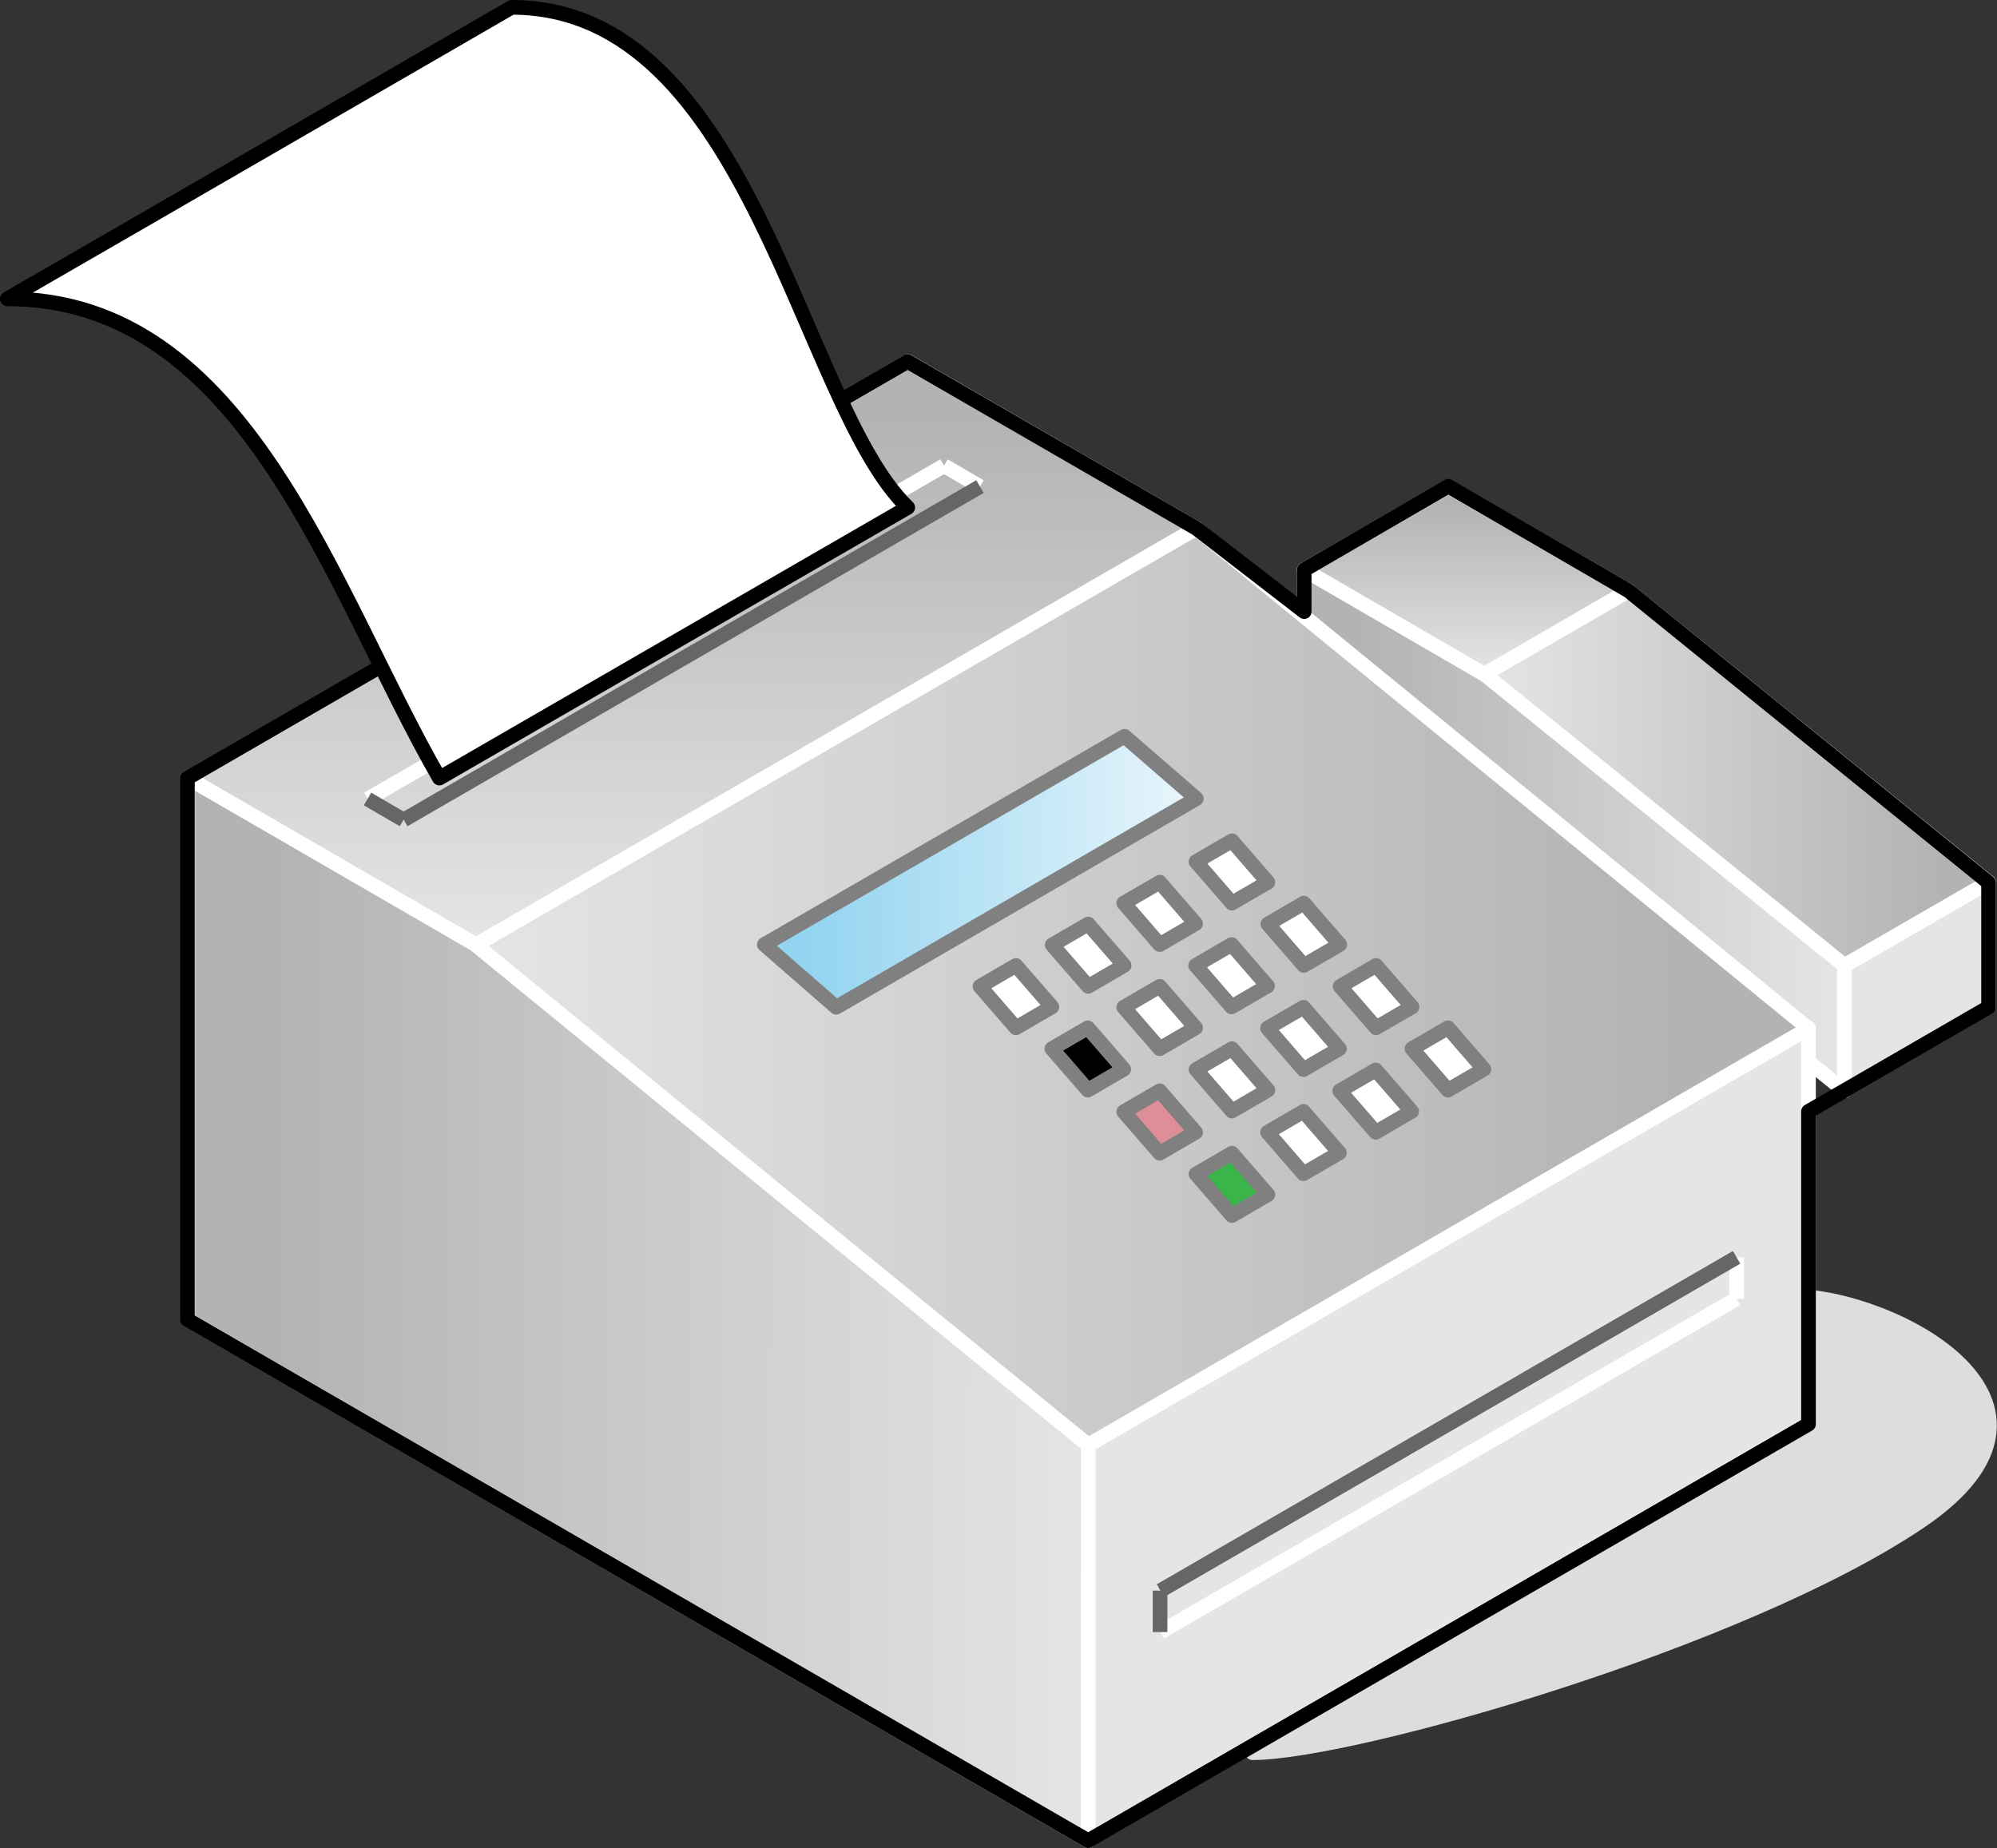 <?xml version="1.0" encoding="UTF-8"?>

<svg version="1.2" baseProfile="tiny" width="54.45mm" height="50.4mm" viewBox="5405 15055 5445 5040" preserveAspectRatio="xMidYMid" fill-rule="evenodd" stroke-width="28.222" stroke-linejoin="round" xmlns="http://www.w3.org/2000/svg" xmlns:xlink="http://www.w3.org/1999/xlink" xml:space="preserve">
 <rect x="5405" y="15055" width="5445" height="5040" fill="#333333" stroke="none"/>
 <g visibility="visible" id="Slide_1">
  <g id="DrawingGroup_1">
   <g>
    <path fill="rgb(221,221,221)" stroke="none" d="M 8820,19835 C 9090,19835 10154,19532 10639,19205 11124,18878 10562,18590 10292,18590 10292,18760 8820,19765 8820,19835 Z"/>
    <path fill="none" stroke="rgb(221,221,221)" id="Drawing_1_0" stroke-width="40" stroke-linejoin="round" d="M 8820,19835 C 9090,19835 10154,19532 10639,19205 11124,18878 10562,18590 10292,18590 10292,18760 8820,19765 8820,19835 Z"/>
   </g>
   <g id="DrawingGroup_2">
    <g>
     <defs>
      <linearGradient id="Gradient_210" gradientUnits="userSpaceOnUse" x1="7292" y1="16041" x2="7292" y2="17632">
       <stop offset="0.1" stop-color="rgb(179,179,179)"/>
       <stop offset="1" stop-color="rgb(229,229,229)"/>
      </linearGradient>
     </defs>
     <path fill="url(#Gradient_210)" stroke="rgb(255,255,255)" id="Drawing_2_0" stroke-width="40" stroke-linejoin="round" d="M 6703,17632 L 8667,16496 7881,16041 5917,17177 6703,17632 Z"/>
    </g>
    <g>
     <defs>
      <linearGradient id="Gradient_211" gradientUnits="userSpaceOnUse" x1="8959" y1="17318" x2="10434" y2="17320">
       <stop offset="0.1" stop-color="rgb(179,179,179)"/>
       <stop offset="1" stop-color="rgb(229,229,229)"/>
      </linearGradient>
     </defs>
     <path fill="url(#Gradient_211)" stroke="rgb(255,255,255)" id="Drawing_3_0" stroke-width="40" stroke-linejoin="round" d="M 10434,18030 L 10434,17688 9452,16893 8961,16609 8961,16836 10434,18030 Z"/>
    </g>
    <g>
     <defs>
      <linearGradient id="Gradient_212" gradientUnits="userSpaceOnUse" x1="5913" y1="18624" x2="8374" y2="18628">
       <stop offset="0.1" stop-color="rgb(179,179,179)"/>
       <stop offset="1" stop-color="rgb(229,229,229)"/>
      </linearGradient>
     </defs>
     <path fill="url(#Gradient_212)" stroke="rgb(255,255,255)" id="Drawing_4_0" stroke-width="40" stroke-linejoin="round" d="M 8372,20075 L 8372,18995 6703,17632 5917,17177 5917,18654 8372,20075 Z"/>
    </g>
    <g>
     <path fill="rgb(179,179,179)" stroke="none" d="M 10047,19104 L 9177,19608 8372,19608 8372,18994 10047,18025 10047,19104 Z"/>
     <path fill="rgb(180,180,180)" stroke="none" d="M 9177,19608 L 8372,20074 8372,19608 9177,19608 Z M 10047,18025 L 10336,17858 10336,18937 10047,19104 10047,18025 Z M 10025,19117 L 9215,19586 8372,19586 8372,18994 10025,18038 10025,19117 Z"/>
     <path fill="rgb(181,181,181)" stroke="none" d="M 9215,19586 L 8372,20074 8372,19586 9215,19586 Z M 10025,18038 L 10336,17858 10336,18937 10025,19117 10025,18038 Z M 10003,19130 L 9253,19564 8372,19564 8372,18994 10003,18051 10003,19130 Z"/>
     <path fill="rgb(182,182,182)" stroke="none" d="M 9253,19564 L 8372,20074 8372,19564 9253,19564 Z M 10003,18051 L 10336,17858 10336,18937 10003,19130 10003,18051 Z M 9981,19143 L 9291,19542 8372,19542 8372,18994 9981,18063 9981,19143 Z"/>
     <path fill="rgb(183,183,183)" stroke="none" d="M 9291,19542 L 8372,20074 8372,19542 9291,19542 Z M 9981,18063 L 10336,17858 10336,18937 9981,19143 9981,18063 Z M 9959,19155 L 9329,19520 8372,19520 8372,18994 9959,18076 9959,19155 Z"/>
     <path fill="rgb(184,184,184)" stroke="none" d="M 9329,19520 L 8372,20074 8372,19520 9329,19520 Z M 9959,18076 L 10336,17858 10336,18937 9959,19155 9959,18076 Z M 9936,19169 L 9369,19497 8372,19497 8372,18994 9936,18089 9936,19169 Z"/>
     <path fill="rgb(185,185,185)" stroke="none" d="M 9369,19497 L 8372,20074 8372,19497 9369,19497 Z M 9936,18089 L 10336,17858 10336,18937 9936,19169 9936,18089 Z M 9914,19181 L 9407,19475 8372,19475 8372,18994 9914,18102 9914,19181 Z"/>
     <path fill="rgb(186,186,186)" stroke="none" d="M 9407,19475 L 8372,20074 8372,19475 9407,19475 Z M 9914,18102 L 10336,17858 10336,18937 9914,19181 9914,18102 Z M 9892,19194 L 9445,19453 8372,19453 8372,18994 9892,18115 9892,19194 Z"/>
     <path fill="rgb(187,187,187)" stroke="none" d="M 9445,19453 L 8372,20074 8372,19453 9445,19453 Z M 9892,18115 L 10336,17858 10336,18937 9892,19194 9892,18115 Z M 9870,19207 L 9483,19431 8372,19431 8372,18994 9870,18128 9870,19207 Z"/>
     <path fill="rgb(188,188,188)" stroke="none" d="M 9483,19431 L 8372,20074 8372,19431 9483,19431 Z M 9870,18128 L 10336,17858 10336,18937 9870,19207 9870,18128 Z M 9848,19220 L 9521,19409 8372,19409 8372,18994 9848,18140 9848,19220 Z"/>
     <path fill="rgb(189,189,189)" stroke="none" d="M 9521,19409 L 8372,20074 8372,19409 9521,19409 Z M 9848,18140 L 10336,17858 10336,18937 9848,19220 9848,18140 Z M 9825,19233 L 9560,19386 8372,19386 8372,18994 9825,18154 9825,19233 Z"/>
     <path fill="rgb(190,190,190)" stroke="none" d="M 9560,19386 L 8372,20074 8372,19386 9560,19386 Z M 9825,18154 L 10336,17858 10336,18937 9825,19233 9825,18154 Z M 9803,19246 L 9598,19364 8372,19364 8372,18994 9803,18166 9803,19246 Z"/>
     <path fill="rgb(191,191,191)" stroke="none" d="M 9598,19364 L 8372,20074 8372,19364 9598,19364 Z M 9803,18166 L 10336,17858 10336,18937 9803,19246 9803,18166 Z M 9781,19258 L 9636,19342 8372,19342 8372,18994 9781,18179 9781,19258 Z"/>
     <path fill="rgb(192,192,192)" stroke="none" d="M 9636,19342 L 8372,20074 8372,19342 9636,19342 Z M 9781,18179 L 10336,17858 10336,18937 9781,19258 9781,18179 Z M 9759,19271 L 9674,19320 8372,19320 8372,18994 9759,18192 9759,19271 Z"/>
     <path fill="rgb(193,193,193)" stroke="none" d="M 9674,19320 L 8372,20074 8372,19320 9674,19320 Z M 9759,18192 L 10336,17858 10336,18937 9759,19271 9759,18192 Z M 9737,19284 L 9712,19298 8372,19298 8372,18994 9737,18204 9737,19284 Z"/>
     <path fill="rgb(194,194,194)" stroke="none" d="M 9712,19298 L 8372,20074 8372,19298 9712,19298 Z M 9737,18204 L 10336,17858 10336,18937 9737,19284 9737,18204 Z M 9714,19275 L 8372,19275 8372,18994 9714,18218 9714,19275 Z"/>
     <path fill="rgb(195,195,195)" stroke="none" d="M 9714,19275 L 9714,18218 10336,17858 10336,18937 8372,20074 8372,19275 9714,19275 Z M 9692,19253 L 8372,19253 8372,18994 9692,18230 9692,19253 Z"/>
     <path fill="rgb(196,196,196)" stroke="none" d="M 9692,19253 L 9692,18230 10336,17858 10336,18937 8372,20074 8372,19253 9692,19253 Z M 9670,19231 L 8372,19231 8372,18994 9670,18243 9670,19231 Z"/>
     <path fill="rgb(197,197,197)" stroke="none" d="M 9670,19231 L 9670,18243 10336,17858 10336,18937 8372,20074 8372,19231 9670,19231 Z M 9648,19209 L 8372,19209 8372,18994 9648,18256 9648,19209 Z"/>
     <path fill="rgb(198,198,198)" stroke="none" d="M 9648,19209 L 9648,18256 10336,17858 10336,18937 8372,20074 8372,19209 9648,19209 Z M 9626,19187 L 8372,19187 8372,18994 9626,18269 9626,19187 Z"/>
     <path fill="rgb(199,199,199)" stroke="none" d="M 9626,19187 L 9626,18269 10336,17858 10336,18937 8372,20074 8372,19187 9626,19187 Z M 9604,19165 L 8372,19165 8372,18994 9604,18281 9604,19165 Z"/>
     <path fill="rgb(200,200,200)" stroke="none" d="M 9604,19165 L 9604,18281 10336,17858 10336,18937 8372,20074 8372,19165 9604,19165 Z M 9581,19142 L 8372,19142 8372,18994 9581,18295 9581,19142 Z"/>
     <path fill="rgb(201,201,201)" stroke="none" d="M 9581,19142 L 9581,18295 10336,17858 10336,18937 8372,20074 8372,19142 9581,19142 Z M 9559,19120 L 8372,19120 8372,18994 9559,18307 9559,19120 Z"/>
     <path fill="rgb(202,202,202)" stroke="none" d="M 9559,19120 L 9559,18307 10336,17858 10336,18937 8372,20074 8372,19120 9559,19120 Z M 9537,19098 L 8384,19098 8384,18987 9537,18320 9537,19098 Z"/>
     <path fill="rgb(203,203,203)" stroke="none" d="M 8384,19098 L 9537,19098 9537,18320 10336,17858 10336,18937 8372,20074 8372,18994 8384,18987 8384,19098 Z M 9515,19076 L 8406,19076 8406,18974 9515,18333 9515,19076 Z"/>
     <path fill="rgb(204,204,204)" stroke="none" d="M 8406,19076 L 9515,19076 9515,18333 10336,17858 10336,18937 8372,20074 8372,18994 8406,18974 8406,19076 Z M 9493,19054 L 8428,19054 8428,18962 9493,18346 9493,19054 Z"/>
     <path fill="rgb(205,205,205)" stroke="none" d="M 8428,19054 L 9493,19054 9493,18346 10336,17858 10336,18937 8372,20074 8372,18994 8428,18962 8428,19054 Z M 9470,19031 L 8451,19031 8451,18948 9470,18359 9470,19031 Z"/>
     <path fill="rgb(206,206,206)" stroke="none" d="M 8451,19031 L 9470,19031 9470,18359 10336,17858 10336,18937 8372,20074 8372,18994 8451,18948 8451,19031 Z M 9448,19009 L 8473,19009 8473,18936 9448,18372 9448,19009 Z"/>
     <path fill="rgb(207,207,207)" stroke="none" d="M 8473,19009 L 9448,19009 9448,18372 10336,17858 10336,18937 8372,20074 8372,18994 8473,18936 8473,19009 Z M 9426,18987 L 8495,18987 8495,18923 9426,18384 9426,18987 Z"/>
     <path fill="rgb(208,208,208)" stroke="none" d="M 8495,18987 L 9426,18987 9426,18384 10336,17858 10336,18937 8372,20074 8372,18994 8495,18923 8495,18987 Z M 9404,18965 L 8517,18965 8517,18910 9404,18397 9404,18965 Z"/>
     <path fill="rgb(209,209,209)" stroke="none" d="M 8517,18965 L 9404,18965 9404,18397 10336,17858 10336,18937 8372,20074 8372,18994 8517,18910 8517,18965 Z M 9382,18943 L 8539,18943 8539,18897 9382,18410 9382,18943 Z"/>
     <path fill="rgb(210,210,210)" stroke="none" d="M 8539,18943 L 9382,18943 9382,18410 10336,17858 10336,18937 8372,20074 8372,18994 8539,18897 8539,18943 Z M 9359,18920 L 8562,18920 8562,18884 9359,18423 9359,18920 Z"/>
     <path fill="rgb(211,211,211)" stroke="none" d="M 8562,18920 L 9359,18920 9359,18423 10336,17858 10336,18937 8372,20074 8372,18994 8562,18884 8562,18920 Z M 9337,18898 L 8584,18898 8584,18871 9337,18436 9337,18898 Z"/>
     <path fill="rgb(212,212,212)" stroke="none" d="M 8584,18898 L 9337,18898 9337,18436 10336,17858 10336,18937 8372,20074 8372,18994 8584,18871 8584,18898 Z M 9315,18876 L 8606,18876 8606,18859 9315,18449 9315,18876 Z"/>
     <path fill="rgb(213,213,213)" stroke="none" d="M 8606,18876 L 9315,18876 9315,18449 10336,17858 10336,18937 8372,20074 8372,18994 8606,18859 8606,18876 Z M 9293,18854 L 8628,18854 8628,18846 9293,18461 9293,18854 Z"/>
     <path fill="rgb(214,214,214)" stroke="none" d="M 8628,18854 L 9293,18854 9293,18461 10336,17858 10336,18937 8372,20074 8372,18994 8628,18846 8628,18854 Z M 9271,18832 L 8652,18832 9271,18474 9271,18832 Z"/>
     <path fill="rgb(215,215,215)" stroke="none" d="M 9271,18832 L 9271,18474 10336,17858 10336,18937 8372,20074 8372,18994 8652,18832 9271,18832 Z M 9248,18809 L 8692,18809 9248,18487 9248,18809 Z"/>
     <path fill="rgb(216,216,216)" stroke="none" d="M 9248,18809 L 9248,18487 10336,17858 10336,18937 8372,20074 8372,18994 8692,18809 9248,18809 Z M 9226,18787 L 8730,18787 9226,18500 9226,18787 Z"/>
     <path fill="rgb(217,217,217)" stroke="none" d="M 9226,18787 L 9226,18500 10336,17858 10336,18937 8372,20074 8372,18994 8730,18787 9226,18787 Z M 9204,18765 L 8768,18765 9204,18513 9204,18765 Z"/>
     <path fill="rgb(218,218,218)" stroke="none" d="M 9204,18765 L 9204,18513 10336,17858 10336,18937 8372,20074 8372,18994 8768,18765 9204,18765 Z M 9182,18743 L 8806,18743 9182,18525 9182,18743 Z"/>
     <path fill="rgb(219,219,219)" stroke="none" d="M 9182,18743 L 9182,18525 10336,17858 10336,18937 8372,20074 8372,18994 8806,18743 9182,18743 Z M 9160,18721 L 8844,18721 9160,18538 9160,18721 Z"/>
     <path fill="rgb(220,220,220)" stroke="none" d="M 9160,18721 L 9160,18538 10336,17858 10336,18937 8372,20074 8372,18994 8844,18721 9160,18721 Z M 9138,18699 L 8882,18699 9138,18551 9138,18699 Z"/>
     <path fill="rgb(221,221,221)" stroke="none" d="M 9138,18699 L 9138,18551 10336,17858 10336,18937 8372,20074 8372,18994 8882,18699 9138,18699 Z M 9115,18676 L 8922,18676 9115,18564 9115,18676 Z"/>
     <path fill="rgb(222,222,222)" stroke="none" d="M 9115,18676 L 9115,18564 10336,17858 10336,18937 8372,20074 8372,18994 8922,18676 9115,18676 Z M 9093,18654 L 8960,18654 9093,18577 9093,18654 Z"/>
     <path fill="rgb(223,223,223)" stroke="none" d="M 9093,18654 L 9093,18577 10336,17858 10336,18937 8372,20074 8372,18994 8960,18654 9093,18654 Z M 9071,18632 L 8998,18632 9071,18590 9071,18632 Z"/>
     <path fill="rgb(224,224,224)" stroke="none" d="M 9071,18632 L 9071,18590 10336,17858 10336,18937 8372,20074 8372,18994 8998,18632 9071,18632 Z M 9049,18610 L 9036,18610 9049,18602 9049,18610 Z"/>
     <path fill="rgb(225,225,225)" stroke="none" d="M 9049,18610 L 9049,18602 10336,17858 10336,18937 8372,20074 8372,18994 9036,18610 9049,18610 Z"/>
     <path fill="rgb(226,226,226)" stroke="none" d="M 10336,18937 L 8372,20074 8372,18994 10336,17858 10336,18937 Z"/>
     <path fill="rgb(227,227,227)" stroke="none" d="M 10336,18937 L 8372,20074 8372,18994 10336,17858 10336,18937 Z"/>
     <path fill="rgb(229,229,229)" stroke="none" d="M 10336,18937 L 8372,20074 8372,18994 10336,17858 10336,18937 Z"/>
     <path fill="none" stroke="rgb(255,255,255)" id="Drawing_5_0" stroke-width="40" stroke-linejoin="round" d="M 10336,18937 L 10336,17858 8372,18994 8372,20074 10336,18937 Z"/>
    </g>
    <g>
     <defs>
      <linearGradient id="Gradient_213" gradientUnits="userSpaceOnUse" x1="10338" y1="17749" x2="6700" y2="17743">
       <stop offset="0.1" stop-color="rgb(179,179,179)"/>
       <stop offset="1" stop-color="rgb(229,229,229)"/>
      </linearGradient>
     </defs>
     <path fill="url(#Gradient_213)" stroke="rgb(255,255,255)" id="Drawing_6_0" stroke-width="40" stroke-linejoin="round" d="M 8372,18996 L 10336,17860 8667,16496 6702,17632 8372,18996 Z"/>
    </g>
    <g>
     <path fill="rgb(255,255,255)" stroke="none" d="M 9254,18086 L 9156,17973 9058,18030 9156,18143 9254,18086 Z"/>
     <path fill="none" stroke="rgb(128,128,128)" id="Drawing_7_0" stroke-width="40" stroke-linejoin="round" d="M 9254,18086 L 9156,17973 9058,18030 9156,18143 9254,18086 Z"/>
    </g>
    <g>
     <defs>
      <linearGradient id="Gradient_214" gradientUnits="userSpaceOnUse" x1="7488" y1="17431" x2="8668" y2="17433">
       <stop offset="0.1" stop-color="rgb(147,212,240)"/>
       <stop offset="1" stop-color="rgb(233,246,252)"/>
      </linearGradient>
     </defs>
     <path fill="url(#Gradient_214)" stroke="rgb(128,128,128)" id="Drawing_8_0" stroke-width="40" stroke-linejoin="round" d="M 8667,17233 L 8471,17063 7489,17631 7685,17802 8667,17233 Z"/>
    </g>
    <g>
     <path fill="rgb(255,255,255)" stroke="none" d="M 9057,17915 L 8959,17802 8861,17859 8959,17972 9057,17915 Z"/>
     <path fill="none" stroke="rgb(128,128,128)" id="Drawing_9_0" stroke-width="40" stroke-linejoin="round" d="M 9057,17915 L 8959,17802 8861,17859 8959,17972 9057,17915 Z"/>
    </g>
    <g>
     <path fill="rgb(255,255,255)" stroke="none" d="M 8861,17744 L 8763,17631 8665,17688 8763,17801 8861,17744 Z"/>
     <path fill="none" stroke="rgb(128,128,128)" id="Drawing_10_0" stroke-width="40" stroke-linejoin="round" d="M 8861,17744 L 8763,17631 8665,17688 8763,17801 8861,17744 Z"/>
    </g>
    <g>
     <path fill="rgb(255,255,255)" stroke="none" d="M 8665,17574 L 8567,17461 8469,17518 8567,17631 8665,17574 Z"/>
     <path fill="none" stroke="rgb(128,128,128)" id="Drawing_11_0" stroke-width="40" stroke-linejoin="round" d="M 8665,17574 L 8567,17461 8469,17518 8567,17631 8665,17574 Z"/>
    </g>
    <g>
     <path fill="rgb(255,255,255)" stroke="none" d="M 9057,18199 L 8959,18086 8861,18143 8959,18256 9057,18199 Z"/>
     <path fill="none" stroke="rgb(128,128,128)" id="Drawing_12_0" stroke-width="40" stroke-linejoin="round" d="M 9057,18199 L 8959,18086 8861,18143 8959,18256 9057,18199 Z"/>
    </g>
    <g>
     <path fill="rgb(255,255,255)" stroke="none" d="M 8862,18028 L 8764,17915 8666,17972 8764,18085 8862,18028 Z"/>
     <path fill="none" stroke="rgb(128,128,128)" id="Drawing_13_0" stroke-width="40" stroke-linejoin="round" d="M 8862,18028 L 8764,17915 8666,17972 8764,18085 8862,18028 Z"/>
    </g>
    <g>
     <path fill="rgb(255,255,255)" stroke="none" d="M 8665,17858 L 8567,17745 8469,17802 8567,17915 8665,17858 Z"/>
     <path fill="none" stroke="rgb(128,128,128)" id="Drawing_14_0" stroke-width="40" stroke-linejoin="round" d="M 8665,17858 L 8567,17745 8469,17802 8567,17915 8665,17858 Z"/>
    </g>
    <g>
     <path fill="rgb(255,255,255)" stroke="none" d="M 8470,17688 L 8372,17575 8274,17632 8372,17745 8470,17688 Z"/>
     <path fill="none" stroke="rgb(128,128,128)" id="Drawing_15_0" stroke-width="40" stroke-linejoin="round" d="M 8470,17688 L 8372,17575 8274,17632 8372,17745 8470,17688 Z"/>
    </g>
    <g>
     <path fill="rgb(57,181,74)" stroke="none" d="M 8862,18313 L 8764,18200 8666,18257 8764,18370 8862,18313 Z"/>
     <path fill="none" stroke="rgb(128,128,128)" id="Drawing_16_0" stroke-width="40" stroke-linejoin="round" d="M 8862,18313 L 8764,18200 8666,18257 8764,18370 8862,18313 Z"/>
    </g>
    <g>
     <path fill="rgb(222,142,150)" stroke="none" d="M 8665,18143 L 8567,18030 8469,18087 8567,18200 8665,18143 Z"/>
     <path fill="none" stroke="rgb(128,128,128)" id="Drawing_17_0" stroke-width="40" stroke-linejoin="round" d="M 8665,18143 L 8567,18030 8469,18087 8567,18200 8665,18143 Z"/>
    </g>
    <g>
     <path fill="rgb(0,0,0)" stroke="none" d="M 8469,17971 L 8371,17858 8273,17915 8371,18028 8469,17971 Z"/>
     <path fill="none" stroke="rgb(128,128,128)" id="Drawing_18_0" stroke-width="40" stroke-linejoin="round" d="M 8469,17971 L 8371,17858 8273,17915 8371,18028 8469,17971 Z"/>
    </g>
    <g>
     <path fill="rgb(255,255,255)" stroke="none" d="M 8273,17801 L 8175,17688 8077,17745 8175,17858 8273,17801 Z"/>
     <path fill="none" stroke="rgb(128,128,128)" id="Drawing_19_0" stroke-width="40" stroke-linejoin="round" d="M 8273,17801 L 8175,17688 8077,17745 8175,17858 8273,17801 Z"/>
    </g>
    <g>
     <path fill="none" stroke="rgb(255,255,255)" id="Drawing_20_0" stroke-width="40" stroke-linejoin="round" d="M 10140,18597 L 10140,18484"/>
    </g>
    <g>
     <path fill="none" stroke="rgb(255,255,255)" id="Drawing_21_0" stroke-width="40" stroke-linejoin="round" d="M 10140,18597 L 8569,19506"/>
    </g>
    <g>
     <path fill="none" stroke="rgb(102,102,102)" id="Drawing_22_0" stroke-width="40" stroke-linejoin="round" d="M 10140,18484 L 8569,19393"/>
    </g>
    <g>
     <path fill="none" stroke="rgb(102,102,102)" id="Drawing_23_0" stroke-width="40" stroke-linejoin="round" d="M 8568,19506 L 8568,19393"/>
    </g>
    <g>
     <path fill="rgb(179,179,179)" stroke="none" d="M 10434,17910 L 10434,17688 10827,17461 10827,17801 10639,17910 10434,17910 Z"/>
     <path fill="rgb(180,180,180)" stroke="none" d="M 10639,17910 L 10434,18029 10434,17910 10639,17910 Z M 10824,17803 L 10649,17904 10434,17904 10434,17688 10824,17463 10824,17803 Z"/>
     <path fill="rgb(181,181,181)" stroke="none" d="M 10649,17904 L 10434,18029 10434,17904 10649,17904 Z M 10824,17463 L 10827,17461 10827,17801 10824,17803 10824,17463 Z M 10818,17806 L 10660,17898 10434,17898 10434,17688 10818,17466 10818,17806 Z"/>
     <path fill="rgb(182,182,182)" stroke="none" d="M 10660,17898 L 10434,18029 10434,17898 10660,17898 Z M 10818,17466 L 10827,17461 10827,17801 10818,17806 10818,17466 Z M 10813,17809 L 10668,17893 10434,17893 10434,17688 10813,17469 10813,17809 Z"/>
     <path fill="rgb(183,183,183)" stroke="none" d="M 10668,17893 L 10434,18029 10434,17893 10668,17893 Z M 10813,17469 L 10827,17461 10827,17801 10813,17809 10813,17469 Z M 10807,17813 L 10679,17887 10434,17887 10434,17688 10807,17473 10807,17813 Z"/>
     <path fill="rgb(184,184,184)" stroke="none" d="M 10679,17887 L 10434,18029 10434,17887 10679,17887 Z M 10807,17473 L 10827,17461 10827,17801 10807,17813 10807,17473 Z M 10801,17816 L 10689,17881 10434,17881 10434,17688 10801,17476 10801,17816 Z"/>
     <path fill="rgb(185,185,185)" stroke="none" d="M 10689,17881 L 10434,18029 10434,17881 10689,17881 Z M 10801,17476 L 10827,17461 10827,17801 10801,17816 10801,17476 Z M 10796,17819 L 10698,17876 10434,17876 10434,17688 10796,17479 10796,17819 Z"/>
     <path fill="rgb(186,186,186)" stroke="none" d="M 10698,17876 L 10434,18029 10434,17876 10698,17876 Z M 10796,17479 L 10827,17461 10827,17801 10796,17819 10796,17479 Z M 10790,17822 L 10708,17870 10434,17870 10434,17688 10790,17482 10790,17822 Z"/>
     <path fill="rgb(187,187,187)" stroke="none" d="M 10708,17870 L 10434,18029 10434,17870 10708,17870 Z M 10790,17482 L 10827,17461 10827,17801 10790,17822 10790,17482 Z M 10784,17826 L 10718,17864 10434,17864 10434,17688 10784,17486 10784,17826 Z"/>
     <path fill="rgb(188,188,188)" stroke="none" d="M 10718,17864 L 10434,18029 10434,17864 10718,17864 Z M 10784,17486 L 10827,17461 10827,17801 10784,17826 10784,17486 Z M 10778,17829 L 10729,17858 10434,17858 10434,17688 10778,17489 10778,17829 Z"/>
     <path fill="rgb(189,189,189)" stroke="none" d="M 10729,17858 L 10434,18029 10434,17858 10729,17858 Z M 10778,17489 L 10827,17461 10827,17801 10778,17829 10778,17489 Z M 10773,17832 L 10737,17853 10434,17853 10434,17688 10773,17492 10773,17832 Z"/>
     <path fill="rgb(190,190,190)" stroke="none" d="M 10737,17853 L 10434,18029 10434,17853 10737,17853 Z M 10773,17492 L 10827,17461 10827,17801 10773,17832 10773,17492 Z M 10767,17836 L 10748,17847 10434,17847 10434,17688 10767,17496 10767,17836 Z"/>
     <path fill="rgb(191,191,191)" stroke="none" d="M 10748,17847 L 10434,18029 10434,17847 10748,17847 Z M 10767,17496 L 10827,17461 10827,17801 10767,17836 10767,17496 Z M 10761,17839 L 10758,17841 10434,17841 10434,17688 10761,17499 10761,17839 Z"/>
     <path fill="rgb(192,192,192)" stroke="none" d="M 10758,17841 L 10434,18029 10434,17841 10758,17841 Z M 10761,17499 L 10827,17461 10827,17801 10761,17839 10761,17499 Z M 10756,17836 L 10434,17836 10434,17688 10756,17502 10756,17836 Z"/>
     <path fill="rgb(193,193,193)" stroke="none" d="M 10756,17836 L 10756,17502 10827,17461 10827,17801 10434,18029 10434,17836 10756,17836 Z M 10750,17830 L 10434,17830 10434,17688 10750,17505 10750,17830 Z"/>
     <path fill="rgb(194,194,194)" stroke="none" d="M 10750,17830 L 10750,17505 10827,17461 10827,17801 10434,18029 10434,17830 10750,17830 Z M 10744,17824 L 10434,17824 10434,17688 10744,17509 10744,17824 Z"/>
     <path fill="rgb(195,195,195)" stroke="none" d="M 10744,17824 L 10744,17509 10827,17461 10827,17801 10434,18029 10434,17824 10744,17824 Z M 10738,17818 L 10434,17818 10434,17688 10738,17512 10738,17818 Z"/>
     <path fill="rgb(196,196,196)" stroke="none" d="M 10738,17818 L 10738,17512 10827,17461 10827,17801 10434,18029 10434,17818 10738,17818 Z M 10733,17813 L 10434,17813 10434,17688 10733,17515 10733,17813 Z"/>
     <path fill="rgb(197,197,197)" stroke="none" d="M 10733,17813 L 10733,17515 10827,17461 10827,17801 10434,18029 10434,17813 10733,17813 Z M 10727,17807 L 10434,17807 10434,17688 10727,17519 10727,17807 Z"/>
     <path fill="rgb(198,198,198)" stroke="none" d="M 10727,17807 L 10727,17519 10827,17461 10827,17801 10434,18029 10434,17807 10727,17807 Z M 10721,17801 L 10434,17801 10434,17688 10721,17522 10721,17801 Z"/>
     <path fill="rgb(199,199,199)" stroke="none" d="M 10721,17801 L 10721,17522 10827,17461 10827,17801 10434,18029 10434,17801 10721,17801 Z M 10716,17796 L 10434,17796 10434,17688 10716,17525 10716,17796 Z"/>
     <path fill="rgb(200,200,200)" stroke="none" d="M 10716,17796 L 10716,17525 10827,17461 10827,17801 10434,18029 10434,17796 10716,17796 Z M 10710,17790 L 10434,17790 10434,17688 10710,17529 10710,17790 Z"/>
     <path fill="rgb(201,201,201)" stroke="none" d="M 10710,17790 L 10710,17529 10827,17461 10827,17801 10434,18029 10434,17790 10710,17790 Z M 10704,17784 L 10434,17784 10434,17688 10704,17532 10704,17784 Z"/>
     <path fill="rgb(202,202,202)" stroke="none" d="M 10704,17784 L 10704,17532 10827,17461 10827,17801 10434,18029 10434,17784 10704,17784 Z M 10698,17778 L 10434,17778 10434,17688 10698,17536 10698,17778 Z"/>
     <path fill="rgb(203,203,203)" stroke="none" d="M 10698,17778 L 10698,17536 10827,17461 10827,17801 10434,18029 10434,17778 10698,17778 Z M 10693,17773 L 10434,17773 10434,17688 10693,17538 10693,17773 Z"/>
     <path fill="rgb(204,204,204)" stroke="none" d="M 10693,17773 L 10693,17538 10827,17461 10827,17801 10434,18029 10434,17773 10693,17773 Z M 10687,17767 L 10434,17767 10434,17688 10687,17542 10687,17767 Z"/>
     <path fill="rgb(205,205,205)" stroke="none" d="M 10687,17767 L 10687,17542 10827,17461 10827,17801 10434,18029 10434,17767 10687,17767 Z M 10681,17761 L 10434,17761 10434,17688 10681,17545 10681,17761 Z"/>
     <path fill="rgb(206,206,206)" stroke="none" d="M 10681,17761 L 10681,17545 10827,17461 10827,17801 10434,18029 10434,17761 10681,17761 Z M 10676,17756 L 10434,17756 10434,17688 10676,17548 10676,17756 Z"/>
     <path fill="rgb(207,207,207)" stroke="none" d="M 10676,17756 L 10676,17548 10827,17461 10827,17801 10434,18029 10434,17756 10676,17756 Z M 10670,17750 L 10434,17750 10434,17688 10670,17552 10670,17750 Z"/>
     <path fill="rgb(208,208,208)" stroke="none" d="M 10670,17750 L 10670,17552 10827,17461 10827,17801 10434,18029 10434,17750 10670,17750 Z M 10664,17744 L 10437,17744 10437,17686 10664,17555 10664,17744 Z"/>
     <path fill="rgb(209,209,209)" stroke="none" d="M 10437,17744 L 10664,17744 10664,17555 10827,17461 10827,17801 10434,18029 10434,17688 10437,17686 10437,17744 Z M 10658,17738 L 10443,17738 10443,17683 10658,17559 10658,17738 Z"/>
     <path fill="rgb(210,210,210)" stroke="none" d="M 10443,17738 L 10658,17738 10658,17559 10827,17461 10827,17801 10434,18029 10434,17688 10443,17683 10443,17738 Z M 10653,17733 L 10448,17733 10448,17680 10653,17562 10653,17733 Z"/>
     <path fill="rgb(211,211,211)" stroke="none" d="M 10448,17733 L 10653,17733 10653,17562 10827,17461 10827,17801 10434,18029 10434,17688 10448,17680 10448,17733 Z M 10647,17727 L 10454,17727 10454,17676 10647,17565 10647,17727 Z"/>
     <path fill="rgb(212,212,212)" stroke="none" d="M 10454,17727 L 10647,17727 10647,17565 10827,17461 10827,17801 10434,18029 10434,17688 10454,17676 10454,17727 Z M 10641,17721 L 10460,17721 10460,17673 10641,17568 10641,17721 Z"/>
     <path fill="rgb(213,213,213)" stroke="none" d="M 10460,17721 L 10641,17721 10641,17568 10827,17461 10827,17801 10434,18029 10434,17688 10460,17673 10460,17721 Z M 10636,17716 L 10465,17716 10465,17670 10636,17571 10636,17716 Z"/>
     <path fill="rgb(214,214,214)" stroke="none" d="M 10465,17716 L 10636,17716 10636,17571 10827,17461 10827,17801 10434,18029 10434,17688 10465,17670 10465,17716 Z M 10630,17710 L 10471,17710 10471,17667 10630,17575 10630,17710 Z"/>
     <path fill="rgb(215,215,215)" stroke="none" d="M 10471,17710 L 10630,17710 10630,17575 10827,17461 10827,17801 10434,18029 10434,17688 10471,17667 10471,17710 Z M 10624,17704 L 10477,17704 10477,17663 10624,17578 10624,17704 Z"/>
     <path fill="rgb(216,216,216)" stroke="none" d="M 10477,17704 L 10624,17704 10624,17578 10827,17461 10827,17801 10434,18029 10434,17688 10477,17663 10477,17704 Z M 10619,17699 L 10482,17699 10482,17660 10619,17581 10619,17699 Z"/>
     <path fill="rgb(217,217,217)" stroke="none" d="M 10482,17699 L 10619,17699 10619,17581 10827,17461 10827,17801 10434,18029 10434,17688 10482,17660 10482,17699 Z M 10613,17693 L 10488,17693 10488,17657 10613,17585 10613,17693 Z"/>
     <path fill="rgb(218,218,218)" stroke="none" d="M 10488,17693 L 10613,17693 10613,17585 10827,17461 10827,17801 10434,18029 10434,17688 10488,17657 10488,17693 Z M 10607,17687 L 10494,17687 10494,17653 10607,17588 10607,17687 Z"/>
     <path fill="rgb(219,219,219)" stroke="none" d="M 10494,17687 L 10607,17687 10607,17588 10827,17461 10827,17801 10434,18029 10434,17688 10494,17653 10494,17687 Z M 10601,17681 L 10500,17681 10500,17650 10601,17592 10601,17681 Z"/>
     <path fill="rgb(220,220,220)" stroke="none" d="M 10500,17681 L 10601,17681 10601,17592 10827,17461 10827,17801 10434,18029 10434,17688 10500,17650 10500,17681 Z M 10596,17676 L 10505,17676 10505,17647 10596,17594 10596,17676 Z"/>
     <path fill="rgb(221,221,221)" stroke="none" d="M 10505,17676 L 10596,17676 10596,17594 10827,17461 10827,17801 10434,18029 10434,17688 10505,17647 10505,17676 Z M 10590,17670 L 10511,17670 10511,17644 10590,17598 10590,17670 Z"/>
     <path fill="rgb(222,222,222)" stroke="none" d="M 10511,17670 L 10590,17670 10590,17598 10827,17461 10827,17801 10434,18029 10434,17688 10511,17644 10511,17670 Z M 10584,17664 L 10517,17664 10517,17640 10584,17601 10584,17664 Z"/>
     <path fill="rgb(223,223,223)" stroke="none" d="M 10517,17664 L 10584,17664 10584,17601 10827,17461 10827,17801 10434,18029 10434,17688 10517,17640 10517,17664 Z M 10579,17659 L 10522,17659 10522,17637 10579,17604 10579,17659 Z"/>
     <path fill="rgb(224,224,224)" stroke="none" d="M 10522,17659 L 10579,17659 10579,17604 10827,17461 10827,17801 10434,18029 10434,17688 10522,17637 10522,17659 Z M 10573,17608 L 10573,17653 10528,17653 10528,17634 10573,17608 10573,17608 Z"/>
     <path fill="rgb(225,225,225)" stroke="none" d="M 10528,17653 L 10573,17653 10573,17608 10573,17608 10827,17461 10827,17801 10434,18029 10434,17688 10528,17634 10528,17653 Z M 10567,17614 L 10567,17647 10534,17647 10534,17630 10562,17614 10567,17614 Z"/>
     <path fill="rgb(226,226,226)" stroke="none" d="M 10534,17647 L 10567,17647 10567,17614 10562,17614 10827,17461 10827,17801 10434,18029 10434,17688 10534,17630 10534,17647 Z M 10561,17620 L 10561,17641 10540,17641 10540,17627 10552,17620 10561,17620 Z"/>
     <path fill="rgb(227,227,227)" stroke="none" d="M 10540,17641 L 10561,17641 10561,17620 10552,17620 10827,17461 10827,17801 10434,18029 10434,17688 10540,17627 10540,17641 Z M 10545,17625 L 10556,17625 10556,17636 10545,17636 10545,17625 Z"/>
     <path fill="rgb(229,229,229)" stroke="none" d="M 10545,17625 L 10545,17636 10556,17636 10556,17625 10545,17625 Z M 10827,17801 L 10434,18029 10434,17688 10827,17461 10827,17801 Z"/>
     <path fill="none" stroke="rgb(255,255,255)" id="Drawing_24_0" stroke-width="40" stroke-linejoin="round" d="M 10827,17801 L 10827,17461 10434,17688 10434,18029 10827,17801 Z"/>
    </g>
    <g>
     <defs>
      <linearGradient id="Gradient_215" gradientUnits="userSpaceOnUse" x1="10827" y1="17178" x2="9450" y2="17176">
       <stop offset="0.1" stop-color="rgb(179,179,179)"/>
       <stop offset="1" stop-color="rgb(229,229,229)"/>
      </linearGradient>
     </defs>
     <path fill="url(#Gradient_215)" stroke="rgb(255,255,255)" id="Drawing_25_0" stroke-width="40" stroke-linejoin="round" d="M 10434,17688 L 10827,17461 9845,16666 9452,16893 10434,17688 Z"/>
    </g>
    <g>
     <defs>
      <linearGradient id="Gradient_216" gradientUnits="userSpaceOnUse" x1="9403" y1="16382" x2="9403" y2="16894">
       <stop offset="0.1" stop-color="rgb(179,179,179)"/>
       <stop offset="1" stop-color="rgb(229,229,229)"/>
      </linearGradient>
     </defs>
     <path fill="url(#Gradient_216)" stroke="rgb(255,255,255)" id="Drawing_26_0" stroke-width="40" stroke-linejoin="round" d="M 9452,16894 L 9845,16666 9354,16382 8961,16609 9452,16894 Z"/>
    </g>
    <g>
     <path fill="none" stroke="rgb(255,255,255)" id="Drawing_27_0" stroke-width="40" stroke-linejoin="round" d="M 8077,16382 L 7979,16325"/>
    </g>
    <g>
     <path fill="none" stroke="rgb(102,102,102)" id="Drawing_28_0" stroke-width="40" stroke-linejoin="round" d="M 8077,16382 L 6506,17291"/>
    </g>
    <g>
     <path fill="none" stroke="rgb(255,255,255)" id="Drawing_29_0" stroke-width="40" stroke-linejoin="round" d="M 7979,16325 L 6408,17234"/>
    </g>
    <g>
     <path fill="none" stroke="rgb(102,102,102)" id="Drawing_30_0" stroke-width="40" stroke-linejoin="round" d="M 6505,17291 L 6407,17234"/>
    </g>
    <g>
     <path fill="none" stroke="rgb(0,0,0)" id="Drawing_31_0" stroke-width="40" stroke-linejoin="round" d="M 10827,17802 L 10827,17462 9845,16666 9354,16381 8961,16609 8961,16723 8667,16496 7880,16041 5916,17177 5916,18654 8372,20075 10336,18939 10336,18086 10827,17802 Z"/>
    </g>
    <g>
     <path fill="rgb(255,255,255)" stroke="none" d="M 9451,17971 L 9353,17858 9255,17915 9353,18028 9451,17971 Z"/>
     <path fill="none" stroke="rgb(128,128,128)" id="Drawing_32_0" stroke-width="40" stroke-linejoin="round" d="M 9451,17971 L 9353,17858 9255,17915 9353,18028 9451,17971 Z"/>
    </g>
    <g>
     <path fill="rgb(255,255,255)" stroke="none" d="M 9255,17801 L 9157,17688 9059,17745 9157,17858 9255,17801 Z"/>
     <path fill="none" stroke="rgb(128,128,128)" id="Drawing_33_0" stroke-width="40" stroke-linejoin="round" d="M 9255,17801 L 9157,17688 9059,17745 9157,17858 9255,17801 Z"/>
    </g>
    <g>
     <path fill="rgb(255,255,255)" stroke="none" d="M 9058,17631 L 8960,17518 8862,17575 8960,17688 9058,17631 Z"/>
     <path fill="none" stroke="rgb(128,128,128)" id="Drawing_34_0" stroke-width="40" stroke-linejoin="round" d="M 9058,17631 L 8960,17518 8862,17575 8960,17688 9058,17631 Z"/>
    </g>
    <g>
     <path fill="rgb(255,255,255)" stroke="none" d="M 8862,17461 L 8764,17348 8666,17405 8764,17518 8862,17461 Z"/>
     <path fill="none" stroke="rgb(128,128,128)" id="Drawing_35_0" stroke-width="40" stroke-linejoin="round" d="M 8862,17461 L 8764,17348 8666,17405 8764,17518 8862,17461 Z"/>
    </g>
    <g>
     <path fill="rgb(255,255,255)" stroke="none" d="M 6603,17177 C 6996,16950 7487,16666 7880,16439 7585,16154 7454,15075 6800,15075 6407,15302 5916,15587 5425,15870 6079,15870 6309,16666 6603,17177 Z"/>
     <path fill="none" stroke="rgb(0,0,0)" id="Drawing_36_0" stroke-width="40" stroke-linejoin="round" d="M 6603,17177 C 6996,16950 7487,16666 7880,16439 7585,16154 7454,15075 6800,15075 6407,15302 5916,15587 5425,15870 6079,15870 6309,16666 6603,17177 Z"/>
    </g>
   </g>
  </g>
 </g>
</svg>
